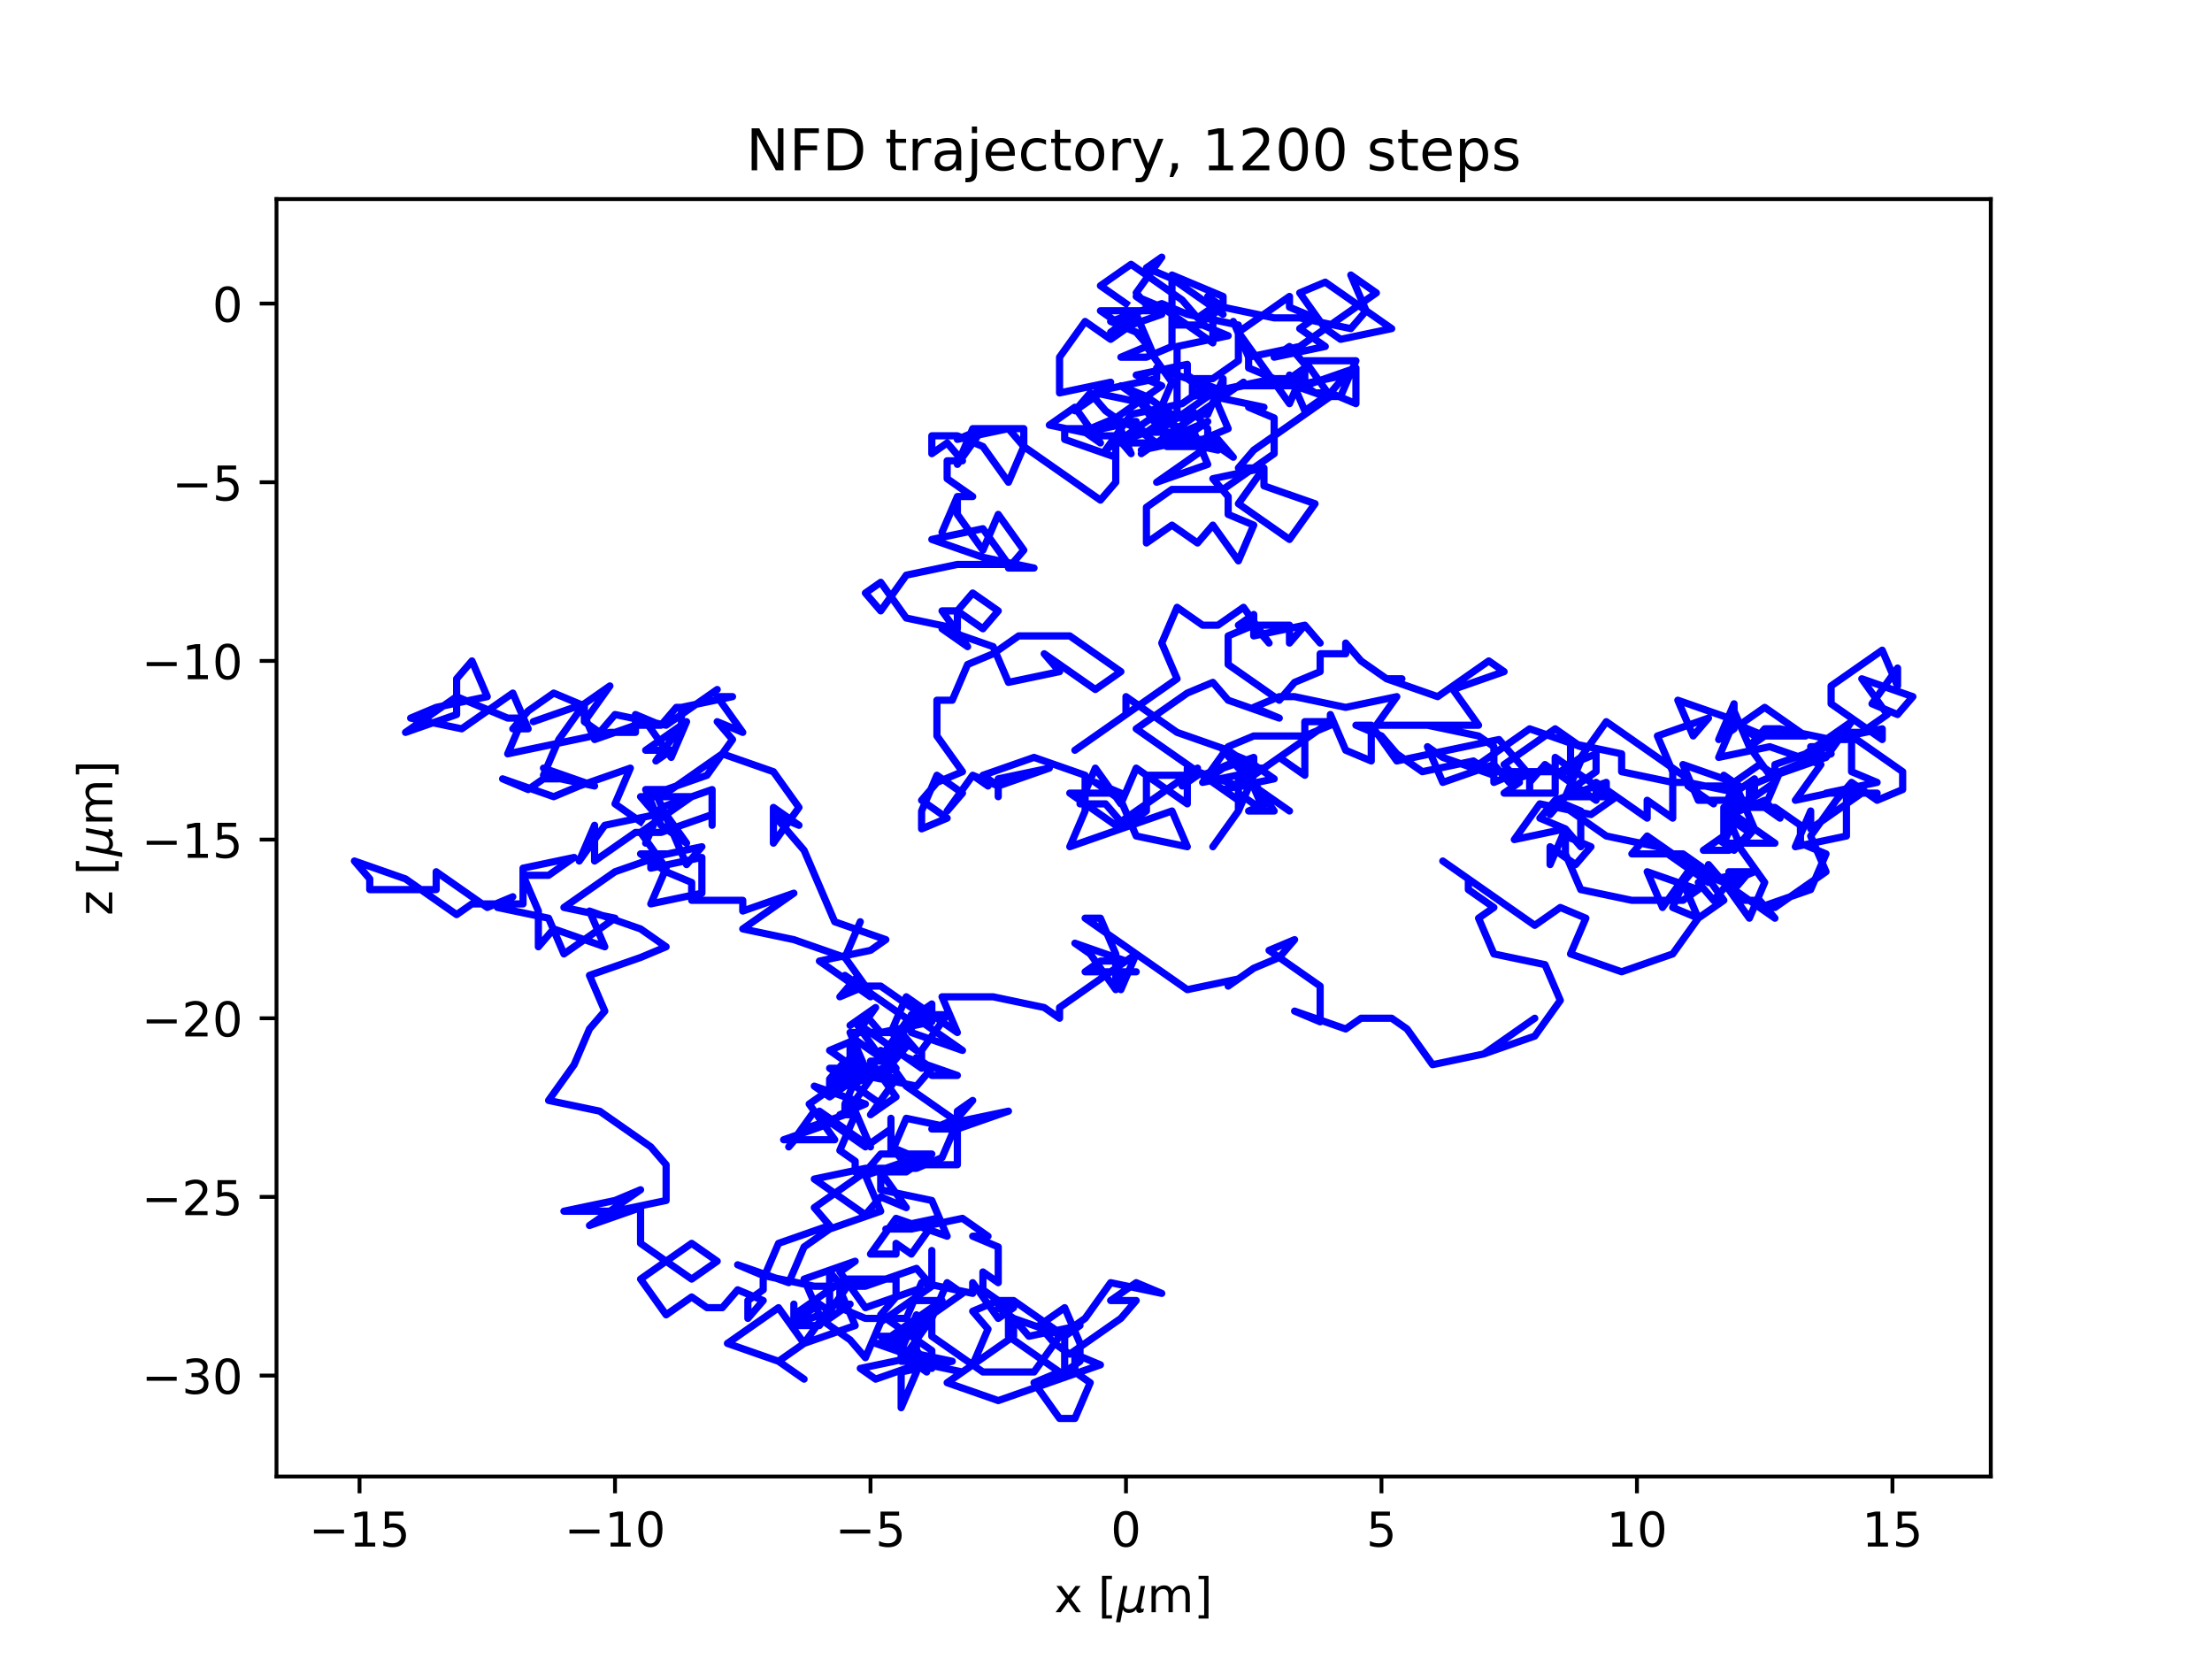 <?xml version="1.0" encoding="utf-8" standalone="no"?>
<!DOCTYPE svg PUBLIC "-//W3C//DTD SVG 1.1//EN"
  "http://www.w3.org/Graphics/SVG/1.1/DTD/svg11.dtd">
<!-- Created with matplotlib (https://matplotlib.org/) -->
<svg height="345.6pt" version="1.1" viewBox="0 0 460.8 345.6" width="460.8pt" xmlns="http://www.w3.org/2000/svg" xmlns:xlink="http://www.w3.org/1999/xlink">
 <defs>
  <style type="text/css">*{stroke-linecap:butt;stroke-linejoin:round;}</style>
 </defs>
 <g id="figure_1">
  <g id="patch_1">
   <path d="M 0 345.6 
L 460.8 345.6 
L 460.8 0 
L 0 0 
z
" style="fill:#ffffff;"/>
  </g>
  <g id="axes_1">
   <g id="patch_2">
    <path d="M 57.6 307.584 
L 414.72 307.584 
L 414.72 41.472 
L 57.6 41.472 
z
" style="fill:#ffffff;"/>
   </g>
   <g id="matplotlib.axis_1">
    <g id="xtick_1">
     <g id="line2d_1">
      <defs>
       <path d="M 0 0 
L 0 3.5 
" id="m1021b00ccf" style="stroke:#000000;stroke-width:0.8;"/>
      </defs>
      <g>
       <use style="stroke:#000000;stroke-width:0.8;" x="74.897" xlink:href="#m1021b00ccf" y="307.584"/>
      </g>
     </g>
     <g id="text_1">
      <!-- −15 -->
      <g transform="translate(64.345 322.182)scale(0.1 -0.1)">
       <defs>
        <path d="M 10.594 35.5 
L 73.188 35.5 
L 73.188 27.203 
L 10.594 27.203 
z
" id="DejaVuSans-8722"/>
        <path d="M 12.406 8.297 
L 28.516 8.297 
L 28.516 63.922 
L 10.984 60.406 
L 10.984 69.391 
L 28.422 72.906 
L 38.281 72.906 
L 38.281 8.297 
L 54.391 8.297 
L 54.391 0 
L 12.406 0 
z
" id="DejaVuSans-49"/>
        <path d="M 10.797 72.906 
L 49.516 72.906 
L 49.516 64.594 
L 19.828 64.594 
L 19.828 46.734 
Q 21.969 47.469 24.109 47.828 
Q 26.266 48.188 28.422 48.188 
Q 40.625 48.188 47.75 41.5 
Q 54.891 34.812 54.891 23.391 
Q 54.891 11.625 47.562 5.094 
Q 40.234 -1.422 26.906 -1.422 
Q 22.312 -1.422 17.547 -0.641 
Q 12.797 0.141 7.719 1.703 
L 7.719 11.625 
Q 12.109 9.234 16.797 8.062 
Q 21.484 6.891 26.703 6.891 
Q 35.156 6.891 40.078 11.328 
Q 45.016 15.766 45.016 23.391 
Q 45.016 31 40.078 35.438 
Q 35.156 39.891 26.703 39.891 
Q 22.75 39.891 18.812 39.016 
Q 14.891 38.141 10.797 36.281 
z
" id="DejaVuSans-53"/>
       </defs>
       <use xlink:href="#DejaVuSans-8722"/>
       <use x="83.789" xlink:href="#DejaVuSans-49"/>
       <use x="147.412" xlink:href="#DejaVuSans-53"/>
      </g>
     </g>
    </g>
    <g id="xtick_2">
     <g id="line2d_2">
      <g>
       <use style="stroke:#000000;stroke-width:0.8;" x="128.119" xlink:href="#m1021b00ccf" y="307.584"/>
      </g>
     </g>
     <g id="text_2">
      <!-- −10 -->
      <g transform="translate(117.567 322.182)scale(0.1 -0.1)">
       <defs>
        <path d="M 31.781 66.406 
Q 24.172 66.406 20.328 58.906 
Q 16.5 51.422 16.5 36.375 
Q 16.5 21.391 20.328 13.891 
Q 24.172 6.391 31.781 6.391 
Q 39.453 6.391 43.281 13.891 
Q 47.125 21.391 47.125 36.375 
Q 47.125 51.422 43.281 58.906 
Q 39.453 66.406 31.781 66.406 
z
M 31.781 74.219 
Q 44.047 74.219 50.516 64.516 
Q 56.984 54.828 56.984 36.375 
Q 56.984 17.969 50.516 8.266 
Q 44.047 -1.422 31.781 -1.422 
Q 19.531 -1.422 13.062 8.266 
Q 6.594 17.969 6.594 36.375 
Q 6.594 54.828 13.062 64.516 
Q 19.531 74.219 31.781 74.219 
z
" id="DejaVuSans-48"/>
       </defs>
       <use xlink:href="#DejaVuSans-8722"/>
       <use x="83.789" xlink:href="#DejaVuSans-49"/>
       <use x="147.412" xlink:href="#DejaVuSans-48"/>
      </g>
     </g>
    </g>
    <g id="xtick_3">
     <g id="line2d_3">
      <g>
       <use style="stroke:#000000;stroke-width:0.8;" x="181.341" xlink:href="#m1021b00ccf" y="307.584"/>
      </g>
     </g>
     <g id="text_3">
      <!-- −5 -->
      <g transform="translate(173.97 322.182)scale(0.1 -0.1)">
       <use xlink:href="#DejaVuSans-8722"/>
       <use x="83.789" xlink:href="#DejaVuSans-53"/>
      </g>
     </g>
    </g>
    <g id="xtick_4">
     <g id="line2d_4">
      <g>
       <use style="stroke:#000000;stroke-width:0.8;" x="234.563" xlink:href="#m1021b00ccf" y="307.584"/>
      </g>
     </g>
     <g id="text_4">
      <!-- 0 -->
      <g transform="translate(231.382 322.182)scale(0.1 -0.1)">
       <use xlink:href="#DejaVuSans-48"/>
      </g>
     </g>
    </g>
    <g id="xtick_5">
     <g id="line2d_5">
      <g>
       <use style="stroke:#000000;stroke-width:0.8;" x="287.785" xlink:href="#m1021b00ccf" y="307.584"/>
      </g>
     </g>
     <g id="text_5">
      <!-- 5 -->
      <g transform="translate(284.604 322.182)scale(0.1 -0.1)">
       <use xlink:href="#DejaVuSans-53"/>
      </g>
     </g>
    </g>
    <g id="xtick_6">
     <g id="line2d_6">
      <g>
       <use style="stroke:#000000;stroke-width:0.8;" x="341.007" xlink:href="#m1021b00ccf" y="307.584"/>
      </g>
     </g>
     <g id="text_6">
      <!-- 10 -->
      <g transform="translate(334.645 322.182)scale(0.1 -0.1)">
       <use xlink:href="#DejaVuSans-49"/>
       <use x="63.623" xlink:href="#DejaVuSans-48"/>
      </g>
     </g>
    </g>
    <g id="xtick_7">
     <g id="line2d_7">
      <g>
       <use style="stroke:#000000;stroke-width:0.8;" x="394.23" xlink:href="#m1021b00ccf" y="307.584"/>
      </g>
     </g>
     <g id="text_7">
      <!-- 15 -->
      <g transform="translate(387.867 322.182)scale(0.1 -0.1)">
       <use xlink:href="#DejaVuSans-49"/>
       <use x="63.623" xlink:href="#DejaVuSans-53"/>
      </g>
     </g>
    </g>
    <g id="text_8">
     <!-- x [${\mu}$m] -->
     <g transform="translate(219.61 335.862)scale(0.1 -0.1)">
      <defs>
       <path d="M 54.891 54.688 
L 35.109 28.078 
L 55.906 0 
L 45.312 0 
L 29.391 21.484 
L 13.484 0 
L 2.875 0 
L 24.125 28.609 
L 4.688 54.688 
L 15.281 54.688 
L 29.781 35.203 
L 44.281 54.688 
z
" id="DejaVuSans-120"/>
       <path id="DejaVuSans-32"/>
       <path d="M 8.594 75.984 
L 29.297 75.984 
L 29.297 69 
L 17.578 69 
L 17.578 -6.203 
L 29.297 -6.203 
L 29.297 -13.188 
L 8.594 -13.188 
z
" id="DejaVuSans-91"/>
       <path d="M -1.312 -20.797 
L 13.375 54.688 
L 22.406 54.688 
L 15.766 20.656 
Q 15.578 19.625 15.422 18.359 
Q 15.281 17.094 15.281 15.828 
Q 15.281 11.281 18.141 8.828 
Q 21 6.391 26.312 6.391 
Q 33.547 6.391 37.984 10.484 
Q 42.438 14.594 44 22.797 
L 50.203 54.688 
L 59.188 54.688 
L 51.031 12.641 
Q 50.828 11.719 50.75 11.031 
Q 50.688 10.359 50.688 9.812 
Q 50.688 8.297 51.297 7.594 
Q 51.906 6.891 53.219 6.891 
Q 53.719 6.891 54.562 7.125 
Q 55.422 7.375 56.984 8.016 
L 55.609 0.781 
Q 53.469 -0.297 51.516 -0.859 
Q 49.562 -1.422 47.703 -1.422 
Q 44.484 -1.422 42.656 0.625 
Q 40.828 2.688 40.828 6.297 
Q 38.094 2.391 34.297 0.484 
Q 30.516 -1.422 25.391 -1.422 
Q 20.844 -1.422 17.453 0.672 
Q 14.062 2.781 12.984 6.203 
L 7.719 -20.797 
z
" id="DejaVuSans-Oblique-956"/>
       <path d="M 52 44.188 
Q 55.375 50.25 60.062 53.125 
Q 64.75 56 71.094 56 
Q 79.641 56 84.281 50.016 
Q 88.922 44.047 88.922 33.016 
L 88.922 0 
L 79.891 0 
L 79.891 32.719 
Q 79.891 40.578 77.094 44.375 
Q 74.312 48.188 68.609 48.188 
Q 61.625 48.188 57.562 43.547 
Q 53.516 38.922 53.516 30.906 
L 53.516 0 
L 44.484 0 
L 44.484 32.719 
Q 44.484 40.625 41.703 44.406 
Q 38.922 48.188 33.109 48.188 
Q 26.219 48.188 22.156 43.531 
Q 18.109 38.875 18.109 30.906 
L 18.109 0 
L 9.078 0 
L 9.078 54.688 
L 18.109 54.688 
L 18.109 46.188 
Q 21.188 51.219 25.484 53.609 
Q 29.781 56 35.688 56 
Q 41.656 56 45.828 52.969 
Q 50 49.953 52 44.188 
z
" id="DejaVuSans-109"/>
       <path d="M 30.422 75.984 
L 30.422 -13.188 
L 9.719 -13.188 
L 9.719 -6.203 
L 21.391 -6.203 
L 21.391 69 
L 9.719 69 
L 9.719 75.984 
z
" id="DejaVuSans-93"/>
      </defs>
      <use transform="translate(0 0.016)" xlink:href="#DejaVuSans-120"/>
      <use transform="translate(59.18 0.016)" xlink:href="#DejaVuSans-32"/>
      <use transform="translate(90.967 0.016)" xlink:href="#DejaVuSans-91"/>
      <use transform="translate(129.98 0.016)" xlink:href="#DejaVuSans-Oblique-956"/>
      <use transform="translate(193.604 0.016)" xlink:href="#DejaVuSans-109"/>
      <use transform="translate(291.016 0.016)" xlink:href="#DejaVuSans-93"/>
     </g>
    </g>
   </g>
   <g id="matplotlib.axis_2">
    <g id="ytick_1">
     <g id="line2d_8">
      <defs>
       <path d="M 0 0 
L -3.5 0 
" id="m88191ab2c0" style="stroke:#000000;stroke-width:0.8;"/>
      </defs>
      <g>
       <use style="stroke:#000000;stroke-width:0.8;" x="57.6" xlink:href="#m88191ab2c0" y="286.556"/>
      </g>
     </g>
     <g id="text_9">
      <!-- −30 -->
      <g transform="translate(29.495 290.355)scale(0.1 -0.1)">
       <defs>
        <path d="M 40.578 39.312 
Q 47.656 37.797 51.625 33 
Q 55.609 28.219 55.609 21.188 
Q 55.609 10.406 48.188 4.484 
Q 40.766 -1.422 27.094 -1.422 
Q 22.516 -1.422 17.656 -0.516 
Q 12.797 0.391 7.625 2.203 
L 7.625 11.719 
Q 11.719 9.328 16.594 8.109 
Q 21.484 6.891 26.812 6.891 
Q 36.078 6.891 40.938 10.547 
Q 45.797 14.203 45.797 21.188 
Q 45.797 27.641 41.281 31.266 
Q 36.766 34.906 28.719 34.906 
L 20.219 34.906 
L 20.219 43.016 
L 29.109 43.016 
Q 36.375 43.016 40.234 45.922 
Q 44.094 48.828 44.094 54.297 
Q 44.094 59.906 40.109 62.906 
Q 36.141 65.922 28.719 65.922 
Q 24.656 65.922 20.016 65.031 
Q 15.375 64.156 9.812 62.312 
L 9.812 71.094 
Q 15.438 72.656 20.344 73.438 
Q 25.25 74.219 29.594 74.219 
Q 40.828 74.219 47.359 69.109 
Q 53.906 64.016 53.906 55.328 
Q 53.906 49.266 50.438 45.094 
Q 46.969 40.922 40.578 39.312 
z
" id="DejaVuSans-51"/>
       </defs>
       <use xlink:href="#DejaVuSans-8722"/>
       <use x="83.789" xlink:href="#DejaVuSans-51"/>
       <use x="147.412" xlink:href="#DejaVuSans-48"/>
      </g>
     </g>
    </g>
    <g id="ytick_2">
     <g id="line2d_9">
      <g>
       <use style="stroke:#000000;stroke-width:0.8;" x="57.6" xlink:href="#m88191ab2c0" y="249.337"/>
      </g>
     </g>
     <g id="text_10">
      <!-- −25 -->
      <g transform="translate(29.495 253.136)scale(0.1 -0.1)">
       <defs>
        <path d="M 19.188 8.297 
L 53.609 8.297 
L 53.609 0 
L 7.328 0 
L 7.328 8.297 
Q 12.938 14.109 22.625 23.891 
Q 32.328 33.688 34.812 36.531 
Q 39.547 41.844 41.422 45.531 
Q 43.312 49.219 43.312 52.781 
Q 43.312 58.594 39.234 62.25 
Q 35.156 65.922 28.609 65.922 
Q 23.969 65.922 18.812 64.312 
Q 13.672 62.703 7.812 59.422 
L 7.812 69.391 
Q 13.766 71.781 18.938 73 
Q 24.125 74.219 28.422 74.219 
Q 39.75 74.219 46.484 68.547 
Q 53.219 62.891 53.219 53.422 
Q 53.219 48.922 51.531 44.891 
Q 49.859 40.875 45.406 35.406 
Q 44.188 33.984 37.641 27.219 
Q 31.109 20.453 19.188 8.297 
z
" id="DejaVuSans-50"/>
       </defs>
       <use xlink:href="#DejaVuSans-8722"/>
       <use x="83.789" xlink:href="#DejaVuSans-50"/>
       <use x="147.412" xlink:href="#DejaVuSans-53"/>
      </g>
     </g>
    </g>
    <g id="ytick_3">
     <g id="line2d_10">
      <g>
       <use style="stroke:#000000;stroke-width:0.8;" x="57.6" xlink:href="#m88191ab2c0" y="212.119"/>
      </g>
     </g>
     <g id="text_11">
      <!-- −20 -->
      <g transform="translate(29.495 215.918)scale(0.1 -0.1)">
       <use xlink:href="#DejaVuSans-8722"/>
       <use x="83.789" xlink:href="#DejaVuSans-50"/>
       <use x="147.412" xlink:href="#DejaVuSans-48"/>
      </g>
     </g>
    </g>
    <g id="ytick_4">
     <g id="line2d_11">
      <g>
       <use style="stroke:#000000;stroke-width:0.8;" x="57.6" xlink:href="#m88191ab2c0" y="174.9"/>
      </g>
     </g>
     <g id="text_12">
      <!-- −15 -->
      <g transform="translate(29.495 178.699)scale(0.1 -0.1)">
       <use xlink:href="#DejaVuSans-8722"/>
       <use x="83.789" xlink:href="#DejaVuSans-49"/>
       <use x="147.412" xlink:href="#DejaVuSans-53"/>
      </g>
     </g>
    </g>
    <g id="ytick_5">
     <g id="line2d_12">
      <g>
       <use style="stroke:#000000;stroke-width:0.8;" x="57.6" xlink:href="#m88191ab2c0" y="137.682"/>
      </g>
     </g>
     <g id="text_13">
      <!-- −10 -->
      <g transform="translate(29.495 141.481)scale(0.1 -0.1)">
       <use xlink:href="#DejaVuSans-8722"/>
       <use x="83.789" xlink:href="#DejaVuSans-49"/>
       <use x="147.412" xlink:href="#DejaVuSans-48"/>
      </g>
     </g>
    </g>
    <g id="ytick_6">
     <g id="line2d_13">
      <g>
       <use style="stroke:#000000;stroke-width:0.8;" x="57.6" xlink:href="#m88191ab2c0" y="100.463"/>
      </g>
     </g>
     <g id="text_14">
      <!-- −5 -->
      <g transform="translate(35.858 104.262)scale(0.1 -0.1)">
       <use xlink:href="#DejaVuSans-8722"/>
       <use x="83.789" xlink:href="#DejaVuSans-53"/>
      </g>
     </g>
    </g>
    <g id="ytick_7">
     <g id="line2d_14">
      <g>
       <use style="stroke:#000000;stroke-width:0.8;" x="57.6" xlink:href="#m88191ab2c0" y="63.245"/>
      </g>
     </g>
     <g id="text_15">
      <!-- 0 -->
      <g transform="translate(44.237 67.044)scale(0.1 -0.1)">
       <use xlink:href="#DejaVuSans-48"/>
      </g>
     </g>
    </g>
    <g id="text_16">
     <!-- z [${\mu}$m] -->
     <g transform="translate(23.395 190.728)rotate(-90)scale(0.1 -0.1)">
      <defs>
       <path d="M 5.516 54.688 
L 48.188 54.688 
L 48.188 46.484 
L 14.406 7.172 
L 48.188 7.172 
L 48.188 0 
L 4.297 0 
L 4.297 8.203 
L 38.094 47.516 
L 5.516 47.516 
z
" id="DejaVuSans-122"/>
      </defs>
      <use transform="translate(0 0.016)" xlink:href="#DejaVuSans-122"/>
      <use transform="translate(52.49 0.016)" xlink:href="#DejaVuSans-32"/>
      <use transform="translate(84.277 0.016)" xlink:href="#DejaVuSans-91"/>
      <use transform="translate(123.291 0.016)" xlink:href="#DejaVuSans-Oblique-956"/>
      <use transform="translate(186.914 0.016)" xlink:href="#DejaVuSans-109"/>
      <use transform="translate(284.326 0.016)" xlink:href="#DejaVuSans-93"/>
     </g>
    </g>
   </g>
   <g id="line2d_15">
    <path clip-path="url(#p059e98eb60)" d="M 234.563 63.245 
L 229.241 59.523 
L 235.628 55.057 
L 246.272 62.5 
L 249.466 66.222 
L 252.659 63.989 
L 252.659 71.433 
L 242.014 63.989 
L 236.692 61.756 
L 242.014 65.478 
L 231.37 69.2 
L 236.692 65.478 
L 239.886 72.922 
L 236.692 69.2 
L 231.37 66.967 
L 242.014 63.245 
L 247.337 65.478 
L 257.981 67.711 
L 257.981 75.155 
L 252.659 78.877 
L 247.337 78.877 
L 252.659 82.598 
L 263.303 84.832 
L 260.11 84.832 
L 265.432 87.065 
L 265.432 94.508 
L 254.788 101.952 
L 244.143 101.952 
L 238.821 105.674 
L 238.821 113.118 
L 244.143 109.396 
L 249.466 113.118 
L 252.659 109.396 
L 257.981 116.839 
L 261.174 109.396 
L 255.852 107.163 
L 255.852 103.441 
L 252.659 99.719 
L 263.303 97.486 
L 257.981 104.929 
L 268.625 112.373 
L 273.948 104.929 
L 263.303 101.208 
L 263.303 97.486 
L 257.981 97.486 
L 261.174 93.764 
L 261.174 93.764 
L 277.141 82.598 
L 271.819 75.155 
L 282.463 75.155 
L 279.27 82.598 
L 276.077 82.598 
L 265.432 78.877 
L 260.11 76.643 
L 260.11 74.41 
L 256.917 66.967 
L 260.11 74.41 
L 270.754 72.177 
L 276.077 68.455 
L 270.754 61.012 
L 276.077 58.779 
L 289.914 68.455 
L 289.914 68.455 
L 279.27 70.688 
L 276.077 68.455 
L 276.077 68.455 
L 286.721 61.012 
L 281.399 57.29 
L 284.592 64.734 
L 281.399 68.455 
L 270.754 66.222 
L 265.432 66.222 
L 254.788 63.989 
L 251.594 61.756 
L 254.788 65.478 
L 244.143 58.034 
L 238.821 55.801 
L 242.014 53.568 
L 236.692 61.012 
L 239.886 64.734 
L 229.241 64.734 
L 234.563 68.455 
L 231.37 70.688 
L 226.048 66.967 
L 220.726 74.41 
L 220.726 81.854 
L 231.37 79.621 
L 228.177 81.854 
L 238.821 84.087 
L 233.499 80.365 
L 238.821 82.598 
L 244.143 86.32 
L 238.821 90.042 
L 233.499 87.809 
L 230.306 85.576 
L 227.112 81.854 
L 223.919 85.576 
L 230.306 81.11 
L 240.95 78.877 
L 240.95 76.643 
L 251.594 80.365 
L 246.272 84.087 
L 235.628 86.32 
L 230.306 93.764 
L 240.95 86.32 
L 251.594 86.32 
L 254.788 78.877 
L 254.788 81.11 
L 265.432 78.877 
L 268.625 78.877 
L 271.819 76.643 
L 268.625 84.087 
L 268.625 84.087 
L 257.981 69.2 
L 268.625 61.756 
L 268.625 63.989 
L 273.948 66.222 
L 270.754 68.455 
L 276.077 72.177 
L 265.432 74.41 
L 268.625 72.177 
L 271.819 75.899 
L 271.819 80.365 
L 282.463 76.643 
L 282.463 84.087 
L 277.141 81.854 
L 271.819 85.576 
L 268.625 78.132 
L 273.948 81.854 
L 277.141 81.854 
L 280.334 78.132 
L 269.69 80.365 
L 259.045 80.365 
L 248.401 82.598 
L 248.401 78.877 
L 253.723 81.11 
L 243.079 88.553 
L 232.434 92.275 
L 243.079 92.275 
L 246.272 90.042 
L 251.594 87.809 
L 251.594 87.809 
L 246.272 91.531 
L 246.272 89.298 
L 240.95 87.065 
L 244.143 79.621 
L 238.821 72.177 
L 238.821 72.177 
L 233.499 74.41 
L 238.821 74.41 
L 244.143 72.177 
L 244.143 72.177 
L 244.143 57.29 
L 254.788 61.756 
L 254.788 63.989 
L 249.466 67.711 
L 244.143 67.711 
L 250.53 67.711 
L 255.852 69.944 
L 245.208 72.177 
L 245.208 87.065 
L 245.208 87.065 
L 248.401 87.065 
L 259.045 79.621 
L 237.757 94.508 
L 240.95 92.275 
L 237.757 90.042 
L 248.401 90.042 
L 237.757 93.764 
L 248.401 91.531 
L 237.757 84.087 
L 243.079 91.531 
L 253.723 91.531 
L 256.917 95.253 
L 253.723 93.02 
L 243.079 93.02 
L 248.401 85.576 
L 251.594 89.298 
L 251.594 93.02 
L 240.95 100.463 
L 251.594 96.741 
L 248.401 89.298 
L 243.079 91.531 
L 253.723 93.764 
L 250.53 91.531 
L 255.852 89.298 
L 252.659 81.854 
L 247.337 78.132 
L 247.337 75.899 
L 236.692 78.132 
L 242.014 80.365 
L 231.37 87.809 
L 236.692 87.809 
L 226.048 90.042 
L 229.241 92.275 
L 223.919 84.832 
L 218.597 88.553 
L 229.241 90.786 
L 232.434 90.786 
L 235.628 94.508 
L 232.434 87.065 
L 227.112 89.298 
L 221.79 89.298 
L 221.79 91.531 
L 232.434 95.253 
L 232.434 93.02 
L 232.434 100.463 
L 229.241 104.185 
L 213.275 93.02 
L 210.081 89.298 
L 199.437 91.531 
L 204.759 89.298 
L 199.437 96.741 
L 202.63 89.298 
L 213.275 89.298 
L 213.275 93.02 
L 210.081 100.463 
L 204.759 93.02 
L 199.437 90.786 
L 194.115 90.786 
L 194.115 94.508 
L 197.308 92.275 
L 200.501 95.997 
L 197.308 95.997 
L 197.308 99.719 
L 202.63 103.441 
L 199.437 103.441 
L 196.243 110.884 
L 199.437 103.441 
L 199.437 107.163 
L 204.759 114.606 
L 207.952 107.163 
L 213.275 114.606 
L 210.081 118.328 
L 215.403 118.328 
L 204.759 116.095 
L 194.115 112.373 
L 204.759 110.14 
L 210.081 117.584 
L 210.081 117.584 
L 199.437 117.584 
L 188.792 119.817 
L 188.792 119.817 
L 183.47 127.261 
L 180.277 123.539 
L 183.47 121.306 
L 188.792 128.749 
L 199.437 130.982 
L 199.437 127.261 
L 202.63 123.539 
L 207.952 127.261 
L 204.759 130.982 
L 199.437 127.261 
L 196.243 127.261 
L 201.566 134.704 
L 196.243 130.982 
L 206.888 134.704 
L 210.081 142.148 
L 220.726 139.915 
L 217.532 136.193 
L 228.177 143.637 
L 233.499 139.915 
L 222.854 132.471 
L 212.21 132.471 
L 206.888 136.193 
L 201.566 138.426 
L 198.372 145.87 
L 195.179 145.87 
L 195.179 153.313 
L 200.501 160.757 
L 195.179 162.99 
L 191.986 166.712 
L 197.308 170.434 
L 191.986 172.667 
L 191.986 168.945 
L 195.179 161.502 
L 200.501 165.223 
L 197.308 168.945 
L 202.63 161.502 
L 205.823 163.735 
L 202.63 161.502 
L 207.952 163.735 
L 218.597 160.013 
L 207.952 162.246 
L 207.952 165.968 
L 207.952 163.735 
L 204.759 161.502 
L 215.403 157.78 
L 226.048 161.502 
L 226.048 168.945 
L 222.854 176.389 
L 244.143 168.945 
L 247.337 176.389 
L 236.692 174.156 
L 233.499 166.712 
L 228.177 162.99 
L 233.499 165.223 
L 222.854 165.223 
L 233.499 172.667 
L 238.821 168.945 
L 238.821 161.502 
L 249.466 161.502 
L 246.272 163.735 
L 249.466 160.013 
L 233.499 171.178 
L 230.306 167.456 
L 224.983 167.456 
L 228.177 160.013 
L 233.499 167.456 
L 236.692 160.013 
L 247.337 167.456 
L 247.337 160.013 
L 257.981 163.735 
L 261.174 163.735 
L 257.981 161.502 
L 268.625 168.945 
L 265.432 166.712 
L 260.11 168.945 
L 265.432 168.945 
L 260.11 161.502 
L 263.303 168.945 
L 257.981 165.223 
L 257.981 161.502 
L 257.981 168.945 
L 252.659 176.389 
L 257.981 168.945 
L 261.174 161.502 
L 266.497 157.78 
L 271.819 161.502 
L 271.819 150.336 
L 277.141 150.336 
L 263.303 160.013 
L 257.981 160.013 
L 254.788 156.291 
L 260.11 158.524 
L 265.432 162.246 
L 254.788 164.479 
L 257.981 166.712 
L 236.692 151.825 
L 247.337 144.381 
L 252.659 142.148 
L 255.852 145.87 
L 266.497 149.592 
L 261.174 147.359 
L 266.497 145.125 
L 269.69 145.125 
L 280.334 147.359 
L 290.979 145.125 
L 285.657 152.569 
L 285.657 158.524 
L 280.334 156.291 
L 277.141 148.847 
L 277.141 151.08 
L 271.819 153.313 
L 261.174 153.313 
L 255.852 155.547 
L 250.53 162.99 
L 261.174 160.757 
L 250.53 162.99 
L 255.852 159.268 
L 250.53 161.502 
L 261.174 157.78 
L 261.174 160.013 
L 255.852 156.291 
L 245.208 152.569 
L 234.563 145.125 
L 234.563 148.847 
L 223.919 156.291 
L 245.208 141.404 
L 242.014 133.96 
L 245.208 126.516 
L 250.53 130.238 
L 253.723 130.238 
L 259.045 126.516 
L 264.368 133.96 
L 261.174 130.238 
L 261.174 128.005 
L 257.981 130.238 
L 268.625 130.238 
L 268.625 133.96 
L 271.819 130.238 
L 275.012 133.96 
L 271.819 130.238 
L 261.174 132.471 
L 261.174 130.238 
L 255.852 132.471 
L 255.852 138.426 
L 266.497 145.87 
L 269.69 142.148 
L 275.012 139.915 
L 275.012 136.193 
L 280.334 136.193 
L 280.334 133.96 
L 283.528 137.682 
L 288.85 141.404 
L 292.043 141.404 
L 288.85 141.404 
L 299.494 145.125 
L 310.139 137.682 
L 313.332 139.915 
L 302.688 143.637 
L 308.01 151.08 
L 286.721 151.08 
L 297.365 151.08 
L 308.01 153.313 
L 311.203 155.547 
L 311.203 162.99 
L 316.525 160.757 
L 319.719 160.757 
L 314.396 162.99 
L 311.203 159.268 
L 300.559 162.99 
L 297.365 155.547 
L 300.559 157.78 
L 311.203 161.502 
L 308.01 159.268 
L 318.654 151.825 
L 329.299 155.547 
L 323.976 151.825 
L 313.332 159.268 
L 316.525 162.99 
L 313.332 165.223 
L 323.976 165.223 
L 323.976 157.78 
L 334.621 165.223 
L 334.621 162.99 
L 323.976 166.712 
L 320.783 170.434 
L 326.105 172.667 
L 329.299 176.389 
L 329.299 168.945 
L 323.976 166.712 
L 334.621 174.156 
L 345.265 176.389 
L 355.91 183.833 
L 355.91 180.111 
L 359.103 183.833 
L 353.781 181.6 
L 343.136 174.156 
L 339.943 177.878 
L 350.587 177.878 
L 361.232 185.321 
L 364.425 181.6 
L 353.781 183.833 
L 356.974 187.554 
L 360.167 183.833 
L 360.167 181.6 
L 365.49 181.6 
L 360.167 183.833 
L 363.361 187.554 
L 366.554 187.554 
L 369.747 191.276 
L 359.103 183.833 
L 364.425 191.276 
L 367.618 183.833 
L 362.296 176.389 
L 365.49 172.667 
L 362.296 165.223 
L 351.652 162.99 
L 348.459 162.99 
L 337.814 160.757 
L 337.814 157.035 
L 327.17 154.802 
L 327.17 164.479 
L 332.492 160.757 
L 332.492 157.035 
L 327.17 159.268 
L 323.976 161.502 
L 329.299 157.78 
L 329.299 157.78 
L 334.621 150.336 
L 350.587 161.502 
L 353.781 165.223 
L 356.974 167.456 
L 351.652 163.735 
L 362.296 163.735 
L 359.103 161.502 
L 362.296 168.945 
L 367.618 166.712 
L 370.812 170.434 
L 367.618 168.201 
L 370.812 160.757 
L 381.456 157.035 
L 370.812 160.757 
L 376.134 158.524 
L 376.134 158.524 
L 384.65 152.569 
L 387.843 152.569 
L 393.165 148.847 
L 387.843 141.404 
L 398.487 145.125 
L 395.294 148.847 
L 389.972 146.614 
L 395.294 139.17 
L 395.294 142.892 
L 392.101 135.449 
L 381.456 142.892 
L 381.456 146.614 
L 392.101 154.058 
L 392.101 151.825 
L 381.456 154.058 
L 384.65 154.058 
L 381.456 154.058 
L 370.812 151.825 
L 367.618 151.825 
L 364.425 155.547 
L 369.747 162.99 
L 364.425 166.712 
L 353.781 166.712 
L 350.587 159.268 
L 361.232 162.99 
L 366.554 159.268 
L 369.747 161.502 
L 369.747 159.268 
L 380.392 155.547 
L 377.198 155.547 
L 380.392 157.78 
L 385.714 150.336 
L 375.07 157.78 
L 380.392 157.78 
L 369.747 161.502 
L 364.425 163.735 
L 364.425 167.456 
L 359.103 169.69 
L 364.425 173.411 
L 361.232 177.133 
L 358.039 174.9 
L 354.845 177.133 
L 360.167 177.133 
L 354.845 177.133 
L 360.167 173.411 
L 360.167 165.968 
L 365.49 162.246 
L 365.49 165.968 
L 362.296 168.201 
L 359.103 175.645 
L 359.103 168.201 
L 362.296 175.645 
L 359.103 175.645 
L 369.747 175.645 
L 359.103 168.201 
L 369.747 168.201 
L 375.07 171.923 
L 375.07 175.645 
L 380.392 177.878 
L 377.198 185.321 
L 366.554 189.043 
L 369.747 189.043 
L 380.392 181.6 
L 377.198 174.156 
L 382.521 166.712 
L 385.714 162.99 
L 391.036 166.712 
L 396.358 164.479 
L 396.358 160.757 
L 385.714 153.313 
L 385.714 160.757 
L 391.036 162.99 
L 380.392 165.223 
L 391.036 165.223 
L 387.843 165.223 
L 377.198 172.667 
L 377.198 168.945 
L 374.005 176.389 
L 384.65 174.156 
L 384.65 164.479 
L 374.005 166.712 
L 379.327 159.268 
L 368.683 155.547 
L 358.039 157.78 
L 361.232 150.336 
L 361.232 146.614 
L 358.039 154.058 
L 361.232 151.825 
L 361.232 148.103 
L 364.425 155.547 
L 367.618 153.313 
L 362.296 151.08 
L 367.618 147.359 
L 376.134 153.313 
L 365.49 153.313 
L 360.167 149.592 
L 349.523 145.87 
L 352.716 153.313 
L 355.91 149.592 
L 345.265 153.313 
L 348.459 160.757 
L 348.459 170.434 
L 343.136 166.712 
L 343.136 170.434 
L 332.492 162.99 
L 332.492 166.712 
L 321.848 159.268 
L 318.654 162.99 
L 318.654 165.223 
L 318.654 161.502 
L 312.268 154.058 
L 290.979 158.524 
L 285.657 151.08 
L 282.463 151.08 
L 287.785 153.313 
L 290.979 157.035 
L 296.301 160.757 
L 306.945 158.524 
L 310.139 160.757 
L 326.105 160.757 
L 329.299 158.524 
L 326.105 165.968 
L 322.912 169.69 
L 326.105 165.968 
L 336.75 165.968 
L 331.427 169.69 
L 320.783 167.456 
L 315.461 174.9 
L 326.105 172.667 
L 322.912 180.111 
L 322.912 176.389 
L 328.234 180.111 
L 331.427 176.389 
L 326.105 174.156 
L 326.105 177.878 
L 329.299 185.321 
L 339.943 187.554 
L 350.587 187.554 
L 353.781 185.321 
L 343.136 181.6 
L 346.33 189.043 
L 351.652 181.6 
L 348.459 189.043 
L 353.781 191.276 
L 350.587 183.833 
L 353.781 180.111 
L 359.103 187.554 
L 353.781 191.276 
L 348.459 198.72 
L 337.814 202.442 
L 327.17 198.72 
L 330.363 191.276 
L 325.041 189.043 
L 319.719 192.765 
L 300.559 179.366 
L 305.881 183.088 
L 305.881 185.321 
L 311.203 189.043 
L 308.01 191.276 
L 311.203 198.72 
L 321.848 200.953 
L 325.041 208.397 
L 319.719 215.84 
L 309.074 219.562 
L 319.719 212.119 
L 309.074 219.562 
L 298.43 221.795 
L 293.108 214.352 
L 289.914 212.119 
L 283.528 212.119 
L 280.334 214.352 
L 269.69 210.63 
L 275.012 212.863 
L 275.012 205.419 
L 264.368 197.976 
L 269.69 195.743 
L 266.497 199.464 
L 261.174 201.697 
L 255.852 205.419 
L 257.981 203.931 
L 247.337 206.164 
L 236.692 198.72 
L 233.499 206.164 
L 233.499 202.442 
L 236.692 202.442 
L 226.048 202.442 
L 229.241 200.209 
L 234.563 200.209 
L 223.919 196.487 
L 227.112 198.72 
L 232.434 206.164 
L 232.434 198.72 
L 229.241 191.276 
L 226.048 191.276 
L 236.692 198.72 
L 220.726 209.886 
L 220.726 212.119 
L 217.532 209.886 
L 206.888 207.652 
L 196.243 207.652 
L 199.437 215.096 
L 188.792 207.652 
L 185.599 215.096 
L 190.921 218.818 
L 187.728 215.096 
L 177.084 215.096 
L 180.277 222.54 
L 183.47 224.773 
L 172.826 222.54 
L 183.47 229.984 
L 172.826 222.54 
L 178.148 222.54 
L 178.148 218.818 
L 172.826 226.262 
L 172.826 228.495 
L 176.019 226.262 
L 186.663 222.54 
L 183.47 218.818 
L 188.792 226.262 
L 199.437 233.705 
L 199.437 231.472 
L 202.63 229.239 
L 199.437 232.961 
L 194.115 235.194 
L 199.437 235.194 
L 199.437 242.638 
L 188.792 242.638 
L 185.599 238.916 
L 190.921 241.149 
L 180.277 244.871 
L 183.47 252.315 
L 172.826 256.036 
L 167.504 259.758 
L 164.31 267.202 
L 153.666 263.48 
L 158.988 265.713 
L 169.632 267.946 
L 180.277 267.946 
L 190.921 264.224 
L 194.115 267.946 
L 194.115 267.946 
L 194.115 260.503 
L 194.115 267.946 
L 183.47 275.39 
L 180.277 282.834 
L 177.084 279.112 
L 171.761 275.39 
L 177.084 271.668 
L 173.89 273.901 
L 170.697 271.668 
L 165.375 275.39 
L 165.375 271.668 
L 165.375 273.901 
L 176.019 266.458 
L 186.663 266.458 
L 186.663 270.179 
L 183.47 273.901 
L 194.115 281.345 
L 194.115 285.067 
L 190.921 281.345 
L 190.921 273.901 
L 187.728 281.345 
L 198.372 283.578 
L 187.728 285.811 
L 187.728 293.255 
L 190.921 285.811 
L 185.599 278.368 
L 196.243 270.924 
L 190.921 270.924 
L 190.921 268.691 
L 180.277 272.413 
L 174.955 264.969 
L 178.148 262.736 
L 167.504 266.458 
L 170.697 273.901 
L 165.375 276.134 
L 170.697 276.134 
L 176.019 268.691 
L 172.826 264.969 
L 172.826 272.413 
L 167.504 279.856 
L 162.181 283.578 
L 167.504 287.3 
L 162.181 283.578 
L 151.537 279.856 
L 162.181 272.413 
L 167.504 279.856 
L 178.148 276.134 
L 174.955 268.691 
L 174.955 272.413 
L 180.277 274.646 
L 188.792 274.646 
L 191.986 267.202 
L 202.63 269.435 
L 202.63 267.202 
L 207.952 274.646 
L 211.146 272.413 
L 207.952 272.413 
L 211.146 274.646 
L 221.79 278.368 
L 224.983 276.134 
L 214.339 278.368 
L 211.146 274.646 
L 211.146 278.368 
L 200.501 285.811 
L 189.857 283.578 
L 193.05 285.811 
L 193.05 283.578 
L 187.728 283.578 
L 187.728 279.856 
L 182.406 279.856 
L 193.05 283.578 
L 182.406 287.3 
L 179.212 285.067 
L 189.857 282.834 
L 186.663 279.112 
L 200.501 269.435 
L 197.308 267.202 
L 194.115 274.646 
L 188.792 278.368 
L 183.47 278.368 
L 188.792 282.089 
L 194.115 274.646 
L 194.115 278.368 
L 204.759 285.811 
L 215.403 285.811 
L 220.726 278.368 
L 226.048 274.646 
L 231.37 267.202 
L 242.014 269.435 
L 236.692 267.202 
L 231.37 270.924 
L 236.692 270.924 
L 233.499 274.646 
L 222.854 282.089 
L 219.661 279.856 
L 216.468 276.134 
L 221.79 272.413 
L 224.983 279.856 
L 224.983 283.578 
L 221.79 285.811 
L 221.79 278.368 
L 211.146 270.924 
L 207.952 270.924 
L 202.63 273.157 
L 205.823 276.879 
L 202.63 284.322 
L 197.308 288.044 
L 207.952 291.766 
L 229.241 284.322 
L 223.919 282.089 
L 223.919 285.811 
L 227.112 288.044 
L 223.919 295.488 
L 220.726 295.488 
L 215.403 288.044 
L 220.726 285.811 
L 210.081 278.368 
L 210.081 272.413 
L 204.759 268.691 
L 204.759 264.969 
L 207.952 267.202 
L 207.952 259.758 
L 202.63 257.525 
L 205.823 257.525 
L 200.501 253.803 
L 189.857 256.036 
L 184.535 256.036 
L 184.535 256.036 
L 195.179 253.803 
L 189.857 261.247 
L 186.663 259.014 
L 186.663 261.247 
L 181.341 261.247 
L 186.663 253.803 
L 197.308 257.525 
L 194.115 250.081 
L 183.47 247.848 
L 183.47 244.127 
L 188.792 251.57 
L 183.47 249.337 
L 180.277 253.059 
L 169.632 245.615 
L 180.277 243.382 
L 190.921 243.382 
L 196.243 241.149 
L 199.437 233.705 
L 210.081 231.472 
L 199.437 235.194 
L 188.792 232.961 
L 185.599 240.405 
L 185.599 232.961 
L 185.599 235.194 
L 180.277 238.916 
L 169.632 231.472 
L 164.31 238.916 
L 164.31 238.916 
L 167.504 235.194 
L 178.148 231.472 
L 181.341 238.916 
L 170.697 231.472 
L 173.89 233.705 
L 163.246 237.427 
L 173.89 237.427 
L 168.568 229.984 
L 179.212 222.54 
L 176.019 229.984 
L 176.019 232.217 
L 181.341 224.773 
L 172.826 218.818 
L 178.148 216.585 
L 183.47 220.307 
L 178.148 212.863 
L 188.792 220.307 
L 199.437 224.029 
L 194.115 224.029 
L 190.921 220.307 
L 194.115 222.54 
L 190.921 226.262 
L 180.277 224.029 
L 185.599 221.795 
L 188.792 218.074 
L 183.47 220.307 
L 188.792 212.863 
L 194.115 209.141 
L 194.115 211.374 
L 197.308 211.374 
L 191.986 218.818 
L 191.986 222.54 
L 186.663 218.818 
L 189.857 211.374 
L 200.501 218.818 
L 189.857 215.096 
L 189.857 212.863 
L 176.019 203.186 
L 181.341 206.908 
L 176.019 199.464 
L 179.212 192.021 
L 176.019 199.464 
L 165.375 195.743 
L 154.73 193.509 
L 165.375 186.066 
L 154.73 189.788 
L 154.73 187.554 
L 144.086 187.554 
L 144.086 183.833 
L 138.764 181.6 
L 133.441 177.878 
L 138.764 177.878 
L 128.119 181.6 
L 117.475 189.043 
L 128.119 191.276 
L 117.475 198.72 
L 114.281 191.276 
L 103.637 189.043 
L 106.83 186.81 
L 101.508 189.043 
L 90.864 181.6 
L 90.864 185.321 
L 77.026 185.321 
L 77.026 183.088 
L 73.833 179.366 
L 84.477 183.088 
L 95.122 190.532 
L 98.315 188.299 
L 108.959 188.299 
L 108.959 180.855 
L 119.604 178.622 
L 114.281 182.344 
L 108.959 182.344 
L 112.153 189.788 
L 112.153 197.231 
L 115.346 193.509 
L 125.99 197.231 
L 122.797 189.788 
L 122.797 189.788 
L 133.441 193.509 
L 138.764 197.231 
L 133.441 199.464 
L 122.797 203.186 
L 125.99 210.63 
L 122.797 214.352 
L 119.604 221.795 
L 114.281 229.239 
L 124.926 231.472 
L 135.57 238.916 
L 138.764 242.638 
L 138.764 250.081 
L 128.119 252.315 
L 117.475 252.315 
L 128.119 250.081 
L 133.441 247.848 
L 122.797 255.292 
L 133.441 251.57 
L 133.441 259.014 
L 144.086 266.458 
L 149.408 262.736 
L 144.086 259.014 
L 133.441 266.458 
L 138.764 273.901 
L 144.086 270.179 
L 147.279 272.413 
L 150.472 272.413 
L 153.666 268.691 
L 158.988 270.924 
L 155.795 274.646 
L 155.795 270.924 
L 158.988 268.691 
L 158.988 266.458 
L 162.181 259.014 
L 172.826 255.292 
L 169.632 251.57 
L 180.277 244.127 
L 183.47 240.405 
L 194.115 240.405 
L 188.792 244.127 
L 178.148 244.127 
L 178.148 241.893 
L 174.955 239.66 
L 178.148 232.217 
L 174.955 232.217 
L 180.277 229.984 
L 180.277 229.984 
L 169.632 226.262 
L 172.826 228.495 
L 172.826 224.773 
L 176.019 221.051 
L 186.663 224.773 
L 181.341 232.217 
L 186.663 228.495 
L 181.341 221.051 
L 184.535 221.051 
L 187.728 217.329 
L 177.084 224.773 
L 177.084 217.329 
L 182.406 209.886 
L 177.084 213.607 
L 180.277 211.374 
L 183.47 215.096 
L 194.115 212.863 
L 183.47 205.419 
L 180.277 205.419 
L 174.955 207.652 
L 178.148 203.931 
L 181.341 207.652 
L 170.697 200.209 
L 181.341 197.976 
L 184.535 195.743 
L 173.89 192.021 
L 167.504 177.133 
L 161.117 169.69 
L 166.439 171.923 
L 161.117 168.201 
L 161.117 175.645 
L 166.439 168.201 
L 161.117 160.757 
L 150.472 157.035 
L 139.828 164.479 
L 134.506 164.479 
L 137.699 171.923 
L 143.021 175.645 
L 137.699 168.201 
L 134.506 175.645 
L 137.699 168.201 
L 148.344 164.479 
L 148.344 171.923 
L 148.344 169.69 
L 137.699 173.411 
L 132.377 173.411 
L 123.861 179.366 
L 123.861 171.923 
L 120.668 179.366 
L 125.99 171.923 
L 136.635 169.69 
L 133.441 165.968 
L 144.086 165.968 
L 133.441 173.411 
L 138.764 180.855 
L 135.57 188.299 
L 146.215 186.066 
L 146.215 178.622 
L 135.57 180.855 
L 135.57 178.622 
L 146.215 176.389 
L 143.021 180.111 
L 136.635 165.223 
L 147.279 161.502 
L 152.601 154.058 
L 149.408 150.336 
L 154.73 152.569 
L 149.408 145.125 
L 152.601 145.125 
L 141.957 147.359 
L 141.957 151.08 
L 136.635 158.524 
L 139.828 156.291 
L 134.506 156.291 
L 143.021 150.336 
L 139.828 157.78 
L 134.506 150.336 
L 123.861 154.058 
L 120.668 146.614 
L 115.346 144.381 
L 110.024 148.103 
L 106.83 151.825 
L 110.024 151.825 
L 106.83 144.381 
L 106.83 144.381 
L 96.186 151.825 
L 85.542 149.592 
L 90.864 147.359 
L 101.508 145.125 
L 98.315 137.682 
L 95.122 141.404 
L 95.122 148.847 
L 84.477 152.569 
L 95.122 145.125 
L 105.766 149.592 
L 108.959 149.592 
L 105.766 157.035 
L 127.055 152.569 
L 132.377 152.569 
L 132.377 148.847 
L 137.699 151.08 
L 132.377 151.08 
L 137.699 151.08 
L 140.893 147.359 
L 144.086 147.359 
L 149.408 143.637 
L 138.764 151.08 
L 128.119 148.847 
L 124.926 152.569 
L 121.733 150.336 
L 121.733 146.614 
L 111.088 150.336 
L 121.733 146.614 
L 121.733 150.336 
L 127.055 142.892 
L 121.733 146.614 
L 116.41 154.058 
L 113.217 161.502 
L 123.861 163.735 
L 113.217 160.013 
L 116.41 162.246 
L 113.217 162.246 
L 110.024 164.479 
L 104.702 162.246 
L 115.346 165.968 
L 120.668 163.735 
L 131.313 160.013 
L 128.119 167.456 
L 133.441 171.178 
L 133.441 171.178 
" style="fill:none;stroke:#0000ff;stroke-linecap:square;stroke-width:1.5;"/>
   </g>
   <g id="patch_3">
    <path d="M 57.6 307.584 
L 57.6 41.472 
" style="fill:none;stroke:#000000;stroke-linecap:square;stroke-linejoin:miter;stroke-width:0.8;"/>
   </g>
   <g id="patch_4">
    <path d="M 414.72 307.584 
L 414.72 41.472 
" style="fill:none;stroke:#000000;stroke-linecap:square;stroke-linejoin:miter;stroke-width:0.8;"/>
   </g>
   <g id="patch_5">
    <path d="M 57.6 307.584 
L 414.72 307.584 
" style="fill:none;stroke:#000000;stroke-linecap:square;stroke-linejoin:miter;stroke-width:0.8;"/>
   </g>
   <g id="patch_6">
    <path d="M 57.6 41.472 
L 414.72 41.472 
" style="fill:none;stroke:#000000;stroke-linecap:square;stroke-linejoin:miter;stroke-width:0.8;"/>
   </g>
   <g id="text_17">
    <!-- NFD trajectory, 1200 steps -->
    <g transform="translate(155.404 35.472)scale(0.12 -0.12)">
     <defs>
      <path d="M 9.812 72.906 
L 23.094 72.906 
L 55.422 11.922 
L 55.422 72.906 
L 64.984 72.906 
L 64.984 0 
L 51.703 0 
L 19.391 60.984 
L 19.391 0 
L 9.812 0 
z
" id="DejaVuSans-78"/>
      <path d="M 9.812 72.906 
L 51.703 72.906 
L 51.703 64.594 
L 19.672 64.594 
L 19.672 43.109 
L 48.578 43.109 
L 48.578 34.812 
L 19.672 34.812 
L 19.672 0 
L 9.812 0 
z
" id="DejaVuSans-70"/>
      <path d="M 19.672 64.797 
L 19.672 8.109 
L 31.594 8.109 
Q 46.688 8.109 53.688 14.938 
Q 60.688 21.781 60.688 36.531 
Q 60.688 51.172 53.688 57.984 
Q 46.688 64.797 31.594 64.797 
z
M 9.812 72.906 
L 30.078 72.906 
Q 51.266 72.906 61.172 64.094 
Q 71.094 55.281 71.094 36.531 
Q 71.094 17.672 61.125 8.828 
Q 51.172 0 30.078 0 
L 9.812 0 
z
" id="DejaVuSans-68"/>
      <path d="M 18.312 70.219 
L 18.312 54.688 
L 36.812 54.688 
L 36.812 47.703 
L 18.312 47.703 
L 18.312 18.016 
Q 18.312 11.328 20.141 9.422 
Q 21.969 7.516 27.594 7.516 
L 36.812 7.516 
L 36.812 0 
L 27.594 0 
Q 17.188 0 13.234 3.875 
Q 9.281 7.766 9.281 18.016 
L 9.281 47.703 
L 2.688 47.703 
L 2.688 54.688 
L 9.281 54.688 
L 9.281 70.219 
z
" id="DejaVuSans-116"/>
      <path d="M 41.109 46.297 
Q 39.594 47.172 37.812 47.578 
Q 36.031 48 33.891 48 
Q 26.266 48 22.188 43.047 
Q 18.109 38.094 18.109 28.812 
L 18.109 0 
L 9.078 0 
L 9.078 54.688 
L 18.109 54.688 
L 18.109 46.188 
Q 20.953 51.172 25.484 53.578 
Q 30.031 56 36.531 56 
Q 37.453 56 38.578 55.875 
Q 39.703 55.766 41.062 55.516 
z
" id="DejaVuSans-114"/>
      <path d="M 34.281 27.484 
Q 23.391 27.484 19.188 25 
Q 14.984 22.516 14.984 16.5 
Q 14.984 11.719 18.141 8.906 
Q 21.297 6.109 26.703 6.109 
Q 34.188 6.109 38.703 11.406 
Q 43.219 16.703 43.219 25.484 
L 43.219 27.484 
z
M 52.203 31.203 
L 52.203 0 
L 43.219 0 
L 43.219 8.297 
Q 40.141 3.328 35.547 0.953 
Q 30.953 -1.422 24.312 -1.422 
Q 15.922 -1.422 10.953 3.297 
Q 6 8.016 6 15.922 
Q 6 25.141 12.172 29.828 
Q 18.359 34.516 30.609 34.516 
L 43.219 34.516 
L 43.219 35.406 
Q 43.219 41.609 39.141 45 
Q 35.062 48.391 27.688 48.391 
Q 23 48.391 18.547 47.266 
Q 14.109 46.141 10.016 43.891 
L 10.016 52.203 
Q 14.938 54.109 19.578 55.047 
Q 24.219 56 28.609 56 
Q 40.484 56 46.344 49.844 
Q 52.203 43.703 52.203 31.203 
z
" id="DejaVuSans-97"/>
      <path d="M 9.422 54.688 
L 18.406 54.688 
L 18.406 -0.984 
Q 18.406 -11.422 14.422 -16.109 
Q 10.453 -20.797 1.609 -20.797 
L -1.812 -20.797 
L -1.812 -13.188 
L 0.594 -13.188 
Q 5.719 -13.188 7.562 -10.812 
Q 9.422 -8.453 9.422 -0.984 
z
M 9.422 75.984 
L 18.406 75.984 
L 18.406 64.594 
L 9.422 64.594 
z
" id="DejaVuSans-106"/>
      <path d="M 56.203 29.594 
L 56.203 25.203 
L 14.891 25.203 
Q 15.484 15.922 20.484 11.062 
Q 25.484 6.203 34.422 6.203 
Q 39.594 6.203 44.453 7.469 
Q 49.312 8.734 54.109 11.281 
L 54.109 2.781 
Q 49.266 0.734 44.188 -0.344 
Q 39.109 -1.422 33.891 -1.422 
Q 20.797 -1.422 13.156 6.188 
Q 5.516 13.812 5.516 26.812 
Q 5.516 40.234 12.766 48.109 
Q 20.016 56 32.328 56 
Q 43.359 56 49.781 48.891 
Q 56.203 41.797 56.203 29.594 
z
M 47.219 32.234 
Q 47.125 39.594 43.094 43.984 
Q 39.062 48.391 32.422 48.391 
Q 24.906 48.391 20.391 44.141 
Q 15.875 39.891 15.188 32.172 
z
" id="DejaVuSans-101"/>
      <path d="M 48.781 52.594 
L 48.781 44.188 
Q 44.969 46.297 41.141 47.344 
Q 37.312 48.391 33.406 48.391 
Q 24.656 48.391 19.812 42.844 
Q 14.984 37.312 14.984 27.297 
Q 14.984 17.281 19.812 11.734 
Q 24.656 6.203 33.406 6.203 
Q 37.312 6.203 41.141 7.25 
Q 44.969 8.297 48.781 10.406 
L 48.781 2.094 
Q 45.016 0.344 40.984 -0.531 
Q 36.969 -1.422 32.422 -1.422 
Q 20.062 -1.422 12.781 6.344 
Q 5.516 14.109 5.516 27.297 
Q 5.516 40.672 12.859 48.328 
Q 20.219 56 33.016 56 
Q 37.156 56 41.109 55.141 
Q 45.062 54.297 48.781 52.594 
z
" id="DejaVuSans-99"/>
      <path d="M 30.609 48.391 
Q 23.391 48.391 19.188 42.75 
Q 14.984 37.109 14.984 27.297 
Q 14.984 17.484 19.156 11.844 
Q 23.344 6.203 30.609 6.203 
Q 37.797 6.203 41.984 11.859 
Q 46.188 17.531 46.188 27.297 
Q 46.188 37.016 41.984 42.703 
Q 37.797 48.391 30.609 48.391 
z
M 30.609 56 
Q 42.328 56 49.016 48.375 
Q 55.719 40.766 55.719 27.297 
Q 55.719 13.875 49.016 6.219 
Q 42.328 -1.422 30.609 -1.422 
Q 18.844 -1.422 12.172 6.219 
Q 5.516 13.875 5.516 27.297 
Q 5.516 40.766 12.172 48.375 
Q 18.844 56 30.609 56 
z
" id="DejaVuSans-111"/>
      <path d="M 32.172 -5.078 
Q 28.375 -14.844 24.75 -17.812 
Q 21.141 -20.797 15.094 -20.797 
L 7.906 -20.797 
L 7.906 -13.281 
L 13.188 -13.281 
Q 16.891 -13.281 18.938 -11.516 
Q 21 -9.766 23.484 -3.219 
L 25.094 0.875 
L 2.984 54.688 
L 12.5 54.688 
L 29.594 11.922 
L 46.688 54.688 
L 56.203 54.688 
z
" id="DejaVuSans-121"/>
      <path d="M 11.719 12.406 
L 22.016 12.406 
L 22.016 4 
L 14.016 -11.625 
L 7.719 -11.625 
L 11.719 4 
z
" id="DejaVuSans-44"/>
      <path d="M 44.281 53.078 
L 44.281 44.578 
Q 40.484 46.531 36.375 47.5 
Q 32.281 48.484 27.875 48.484 
Q 21.188 48.484 17.844 46.438 
Q 14.5 44.391 14.5 40.281 
Q 14.5 37.156 16.891 35.375 
Q 19.281 33.594 26.516 31.984 
L 29.594 31.297 
Q 39.156 29.25 43.188 25.516 
Q 47.219 21.781 47.219 15.094 
Q 47.219 7.469 41.188 3.016 
Q 35.156 -1.422 24.609 -1.422 
Q 20.219 -1.422 15.453 -0.562 
Q 10.688 0.297 5.422 2 
L 5.422 11.281 
Q 10.406 8.688 15.234 7.391 
Q 20.062 6.109 24.812 6.109 
Q 31.156 6.109 34.562 8.281 
Q 37.984 10.453 37.984 14.406 
Q 37.984 18.062 35.516 20.016 
Q 33.062 21.969 24.703 23.781 
L 21.578 24.516 
Q 13.234 26.266 9.516 29.906 
Q 5.812 33.547 5.812 39.891 
Q 5.812 47.609 11.281 51.797 
Q 16.75 56 26.812 56 
Q 31.781 56 36.172 55.266 
Q 40.578 54.547 44.281 53.078 
z
" id="DejaVuSans-115"/>
      <path d="M 18.109 8.203 
L 18.109 -20.797 
L 9.078 -20.797 
L 9.078 54.688 
L 18.109 54.688 
L 18.109 46.391 
Q 20.953 51.266 25.266 53.625 
Q 29.594 56 35.594 56 
Q 45.562 56 51.781 48.094 
Q 58.016 40.188 58.016 27.297 
Q 58.016 14.406 51.781 6.484 
Q 45.562 -1.422 35.594 -1.422 
Q 29.594 -1.422 25.266 0.953 
Q 20.953 3.328 18.109 8.203 
z
M 48.688 27.297 
Q 48.688 37.203 44.609 42.844 
Q 40.531 48.484 33.406 48.484 
Q 26.266 48.484 22.188 42.844 
Q 18.109 37.203 18.109 27.297 
Q 18.109 17.391 22.188 11.75 
Q 26.266 6.109 33.406 6.109 
Q 40.531 6.109 44.609 11.75 
Q 48.688 17.391 48.688 27.297 
z
" id="DejaVuSans-112"/>
     </defs>
     <use xlink:href="#DejaVuSans-78"/>
     <use x="74.805" xlink:href="#DejaVuSans-70"/>
     <use x="132.324" xlink:href="#DejaVuSans-68"/>
     <use x="209.326" xlink:href="#DejaVuSans-32"/>
     <use x="241.113" xlink:href="#DejaVuSans-116"/>
     <use x="280.322" xlink:href="#DejaVuSans-114"/>
     <use x="321.436" xlink:href="#DejaVuSans-97"/>
     <use x="382.715" xlink:href="#DejaVuSans-106"/>
     <use x="410.498" xlink:href="#DejaVuSans-101"/>
     <use x="472.021" xlink:href="#DejaVuSans-99"/>
     <use x="527.002" xlink:href="#DejaVuSans-116"/>
     <use x="566.211" xlink:href="#DejaVuSans-111"/>
     <use x="627.393" xlink:href="#DejaVuSans-114"/>
     <use x="668.506" xlink:href="#DejaVuSans-121"/>
     <use x="727.686" xlink:href="#DejaVuSans-44"/>
     <use x="759.473" xlink:href="#DejaVuSans-32"/>
     <use x="791.26" xlink:href="#DejaVuSans-49"/>
     <use x="854.883" xlink:href="#DejaVuSans-50"/>
     <use x="918.506" xlink:href="#DejaVuSans-48"/>
     <use x="982.129" xlink:href="#DejaVuSans-48"/>
     <use x="1045.752" xlink:href="#DejaVuSans-32"/>
     <use x="1077.539" xlink:href="#DejaVuSans-115"/>
     <use x="1129.639" xlink:href="#DejaVuSans-116"/>
     <use x="1168.848" xlink:href="#DejaVuSans-101"/>
     <use x="1230.371" xlink:href="#DejaVuSans-112"/>
     <use x="1293.848" xlink:href="#DejaVuSans-115"/>
    </g>
   </g>
  </g>
 </g>
 <defs>
  <clipPath id="p059e98eb60">
   <rect height="266.112" width="357.12" x="57.6" y="41.472"/>
  </clipPath>
 </defs>
</svg>

